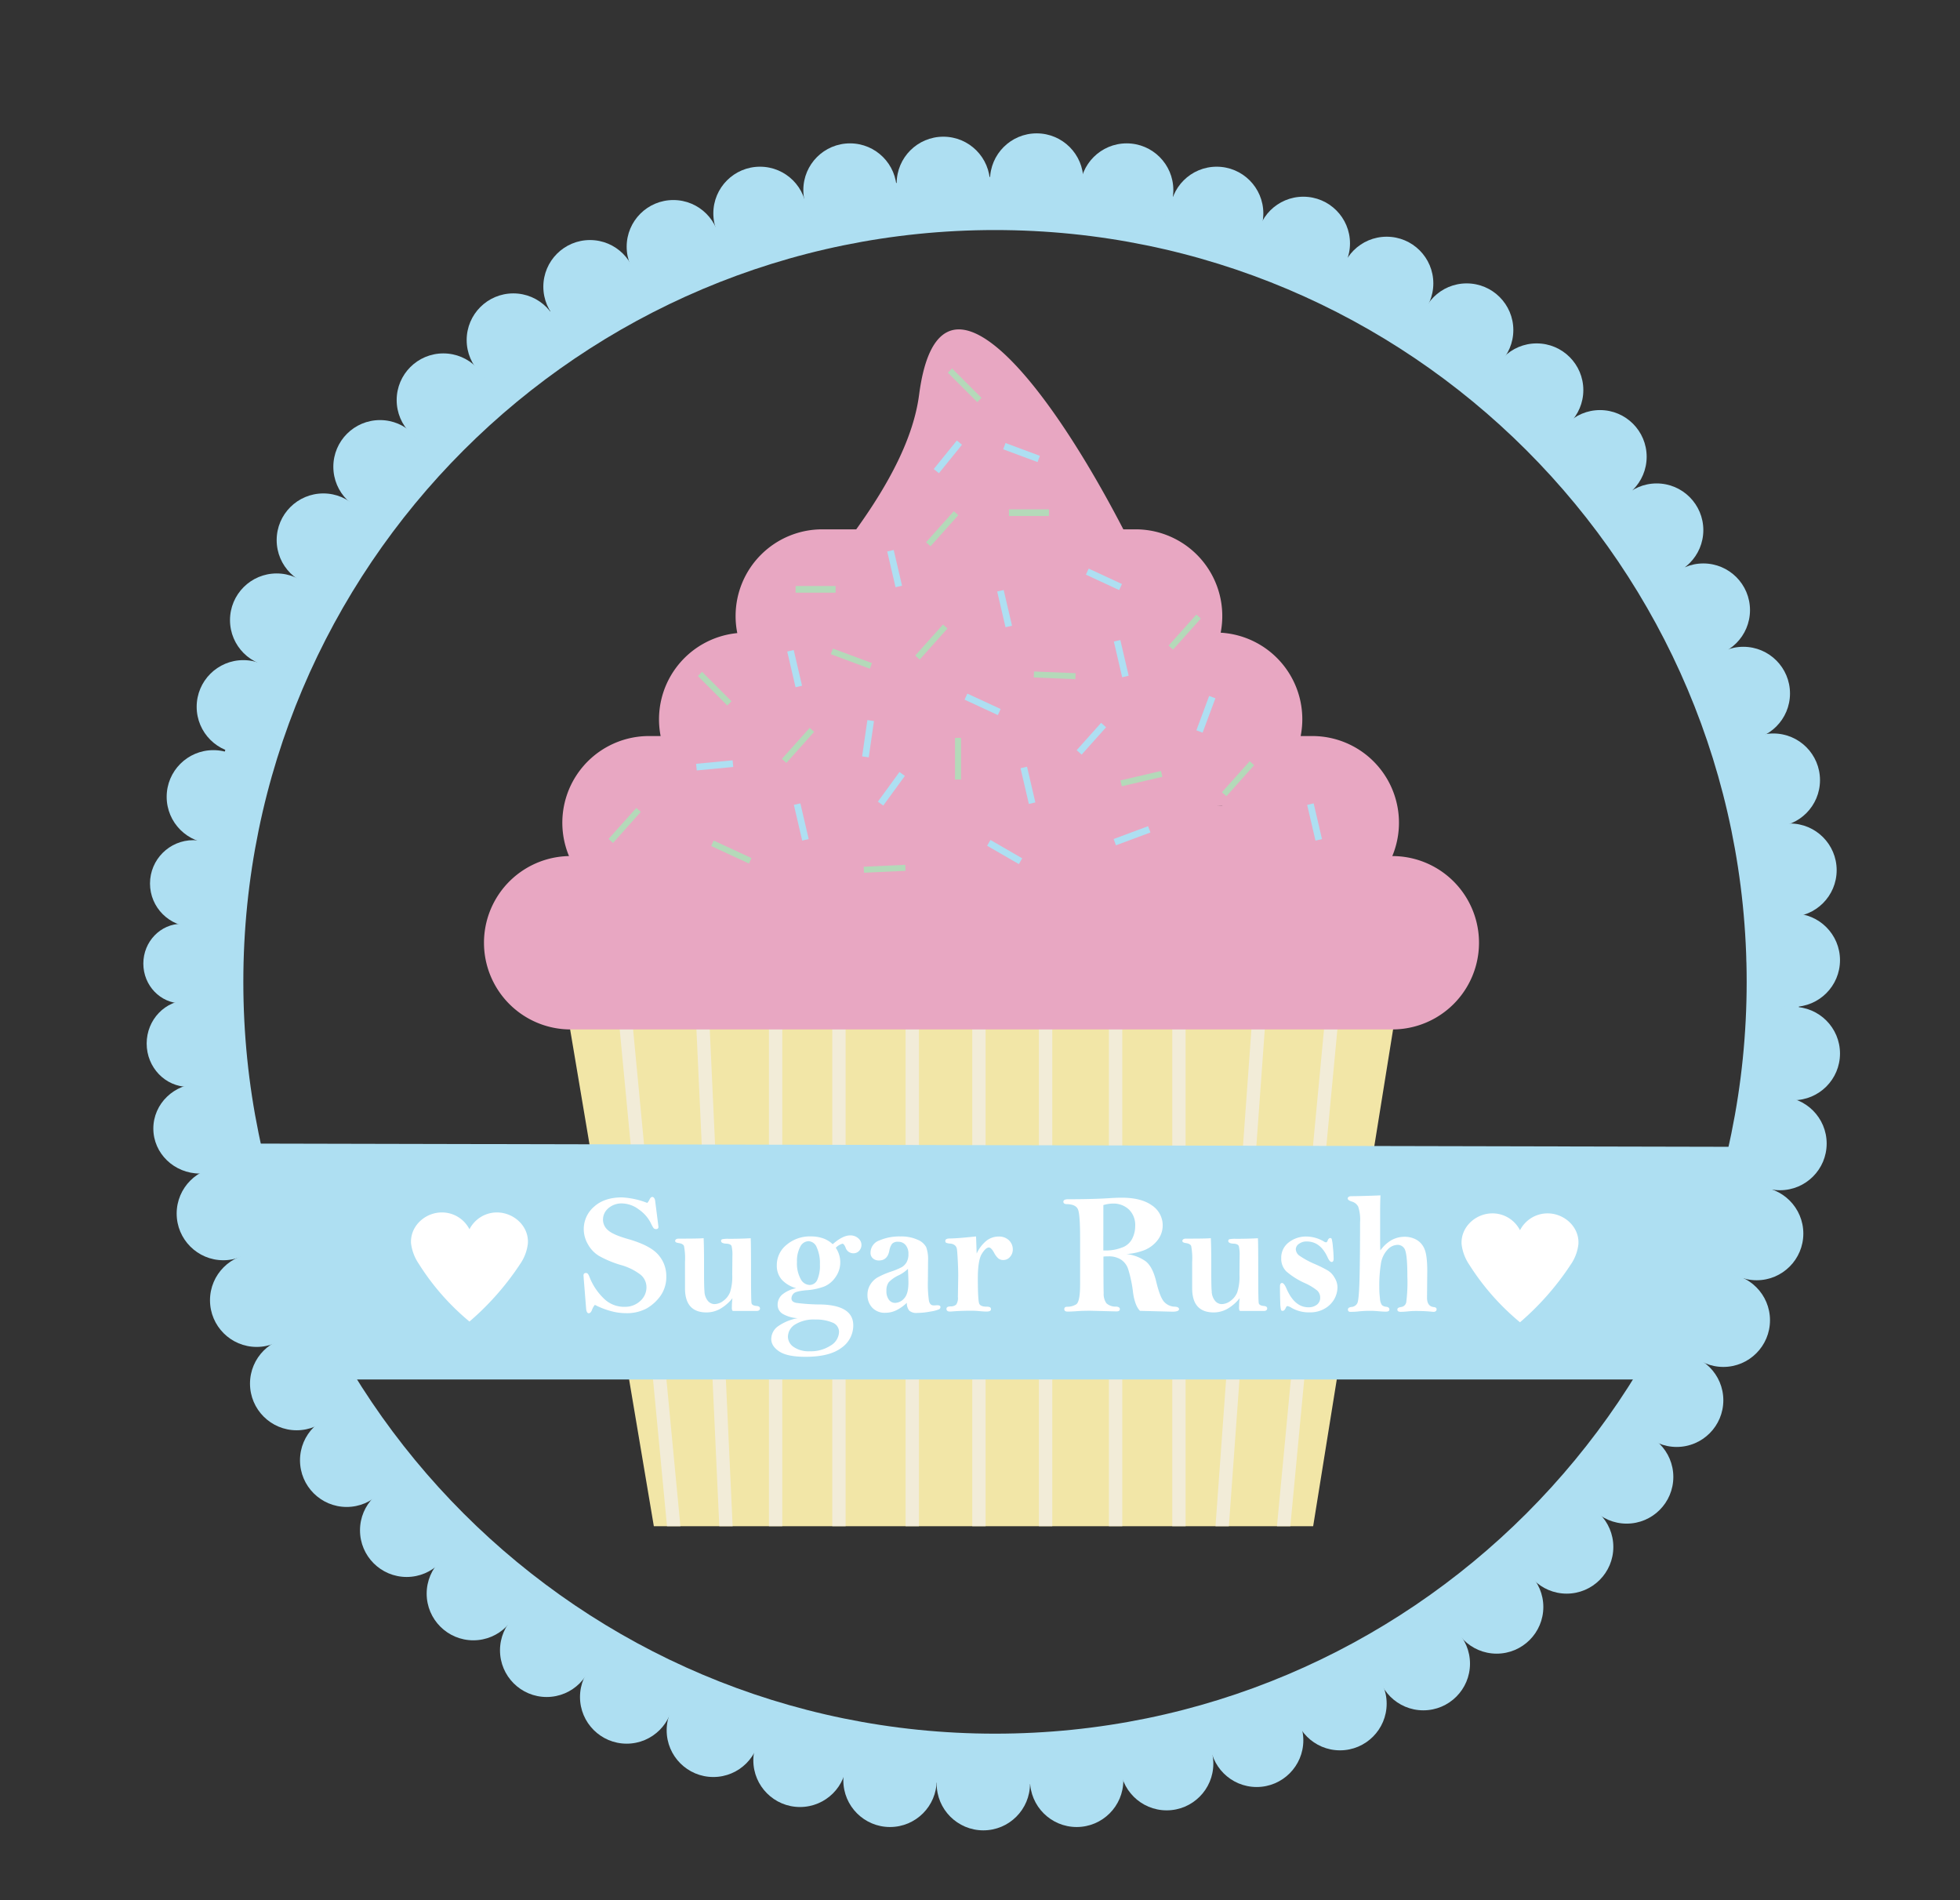 <svg xmlns="http://www.w3.org/2000/svg" width="588" height="570" viewBox="0 0 588 570"><rect x="0" y="0" width="588" height="570" fill="#333333" stroke="none"/><defs><style>.cls-1{fill:#aedff2;}.cls-2{fill:#f2e6a7;}.cls-3{fill:#f2ecd8;}.cls-4{fill:#fff;}.cls-5{fill:#e8a7c2;}.cls-6{fill:#b4d9b9;}</style></defs><g id="logo_DONE"><ellipse class="cls-1" cx="54.5" cy="289.02" rx="11.5" ry="11.94"/><path class="cls-1" d="M298.64,53.06c-133.18,0-241.15,108-241.15,241.15s108,241.14,241.15,241.14,241.15-108,241.15-241.14S431.82,53.06,298.64,53.06ZM298.5,520C174,520,73,419,73,294.5S174,69,298.5,69,524,170,524,294.5,423,520,298.5,520Z"/><path class="cls-2" d="M420.18,294.77q-13.11,81.5-26.23,163H196.15q-13.74-81.49-27.47-163Z"/><rect class="cls-3" x="291.68" y="305.77" width="4" height="152"/><rect class="cls-3" x="271.68" y="305.77" width="4" height="152"/><polygon class="cls-3" points="401.64 304.33 387.1 457.77 383.09 457.77 397.66 303.96 401.64 304.33"/><polygon class="cls-3" points="379.77 304.13 368.66 457.77 364.65 457.77 375.78 303.85 379.77 304.13"/><rect class="cls-3" x="311.68" y="305.77" width="4" height="152"/><rect class="cls-3" x="332.68" y="305.77" width="4" height="152"/><rect class="cls-3" x="351.68" y="305.77" width="4" height="152"/><rect class="cls-3" x="249.68" y="305.77" width="4" height="152"/><rect class="cls-3" x="230.68" y="305.77" width="4" height="152"/><polygon class="cls-3" points="219.79 457.77 215.79 457.77 208.8 305.95 212.79 305.77 219.79 457.77"/><polygon class="cls-3" points="204.12 457.77 200.1 457.77 185.68 306.34 189.66 305.96 204.12 457.77"/><path class="cls-1" d="M508,413.77H90Q81.5,378.39,73,343l457,1Q519,378.89,508,413.77Z"/><path class="cls-4" d="M194.18,360.81a3.83,3.83,0,0,0,.66-1c.25-.53.54-.8.86-.8s.74.37.84,1.12l.89,7,.1.83a.61.61,0,0,1-.69.69,1,1,0,0,1-.73-.24,9.29,9.29,0,0,1-.87-1.57,11,11,0,0,0-3.6-4.08,8.64,8.64,0,0,0-5-1.8,6,6,0,0,0-4.1,1.41,4.46,4.46,0,0,0-1.64,3.55,4.1,4.1,0,0,0,1.52,3.08c1,.92,3,1.78,5.87,2.6,4.53,1.28,7.6,2.88,9.21,4.77a9.61,9.61,0,0,1,2.39,6.32,9.88,9.88,0,0,1-1.75,6,13.23,13.23,0,0,1-4.19,3.79,12.6,12.6,0,0,1-6.25,1.39,17,17,0,0,1-4.47-.63,24.65,24.65,0,0,1-4.77-1.86,4.88,4.88,0,0,0-.86,1.52c-.27.7-.61,1-1,1s-.68-.45-.76-1.37l-.74-9.22c0-.4-.05-.66-.05-.76,0-.49.26-.73.76-.73s.73.42,1.07,1.27a17.93,17.93,0,0,0,4.22,6.34,8.58,8.58,0,0,0,6.17,2.54,6.69,6.69,0,0,0,4.83-1.77,5.48,5.48,0,0,0,1.84-4,4.92,4.92,0,0,0-1.7-3.81,17.42,17.42,0,0,0-6.12-3,31.66,31.66,0,0,1-6.38-2.67,9.29,9.29,0,0,1-3.35-3.49,9,9,0,0,1-1.26-4.51,8.82,8.82,0,0,1,3.08-6.77q3.09-2.81,8.4-2.8A24.13,24.13,0,0,1,194.18,360.81Z"/><path class="cls-4" d="M211.09,371.37q.12,2.61.12,7.13c0,4.57,0,7.5.13,8.77a4.73,4.73,0,0,0,1,2.89,2.66,2.66,0,0,0,2,1,4.56,4.56,0,0,0,2.68-1,5.85,5.85,0,0,0,2-2.59,15.2,15.2,0,0,0,.65-5.23l.05-5.61a11.38,11.38,0,0,0-.24-2.95c-.16-.47-.71-.72-1.64-.76s-1.52-.31-1.52-.79a.5.5,0,0,1,.37-.54,8.8,8.8,0,0,1,1.94-.12q3.52,0,6.58-.17c.06.66.1,4.27.1,10.84q0,7.92.15,8.64c.1.49.65.77,1.65.85.59.07.89.32.89.74s-.34.74-1,.74l-.63,0c-.48,0-1,0-1.68,0-2.25,0-3.49,0-3.73,0l-.69,0c-.32,0-.52,0-.59-.16a2.25,2.25,0,0,1-.12-1,20.19,20.19,0,0,1,.18-2.67,13,13,0,0,1-3.69,3.2,8.4,8.4,0,0,1-4.08,1.07q-6.48,0-6.47-7.26V378.5a19.63,19.63,0,0,0-.3-4.76c-.19-.47-.7-.76-1.53-.88s-1.12-.32-1.12-.66.33-.68,1-.68Q210.33,371.52,211.09,371.37Z"/><path class="cls-4" d="M249.81,373.19q3-2.64,5.23-2.64a3.5,3.5,0,0,1,2.45.87,2.61,2.61,0,0,1,.95,2,2.57,2.57,0,0,1-.66,1.71,2.23,2.23,0,0,1-1.8.78,2.4,2.4,0,0,1-2.31-1.73c-.32-.76-.64-1.14-.94-1.14a4.49,4.49,0,0,0-2,1.22,7.73,7.73,0,0,1,1.35,4.36A7.6,7.6,0,0,1,250.7,383a7.77,7.77,0,0,1-3.32,2.83,18.7,18.7,0,0,1-5.52,1.17c-2.05.19-3.29.5-3.73.94a2.12,2.12,0,0,0-.69,1.52c0,.68.47,1.12,1.4,1.32a58.11,58.11,0,0,0,7.59.49q9.56.3,9.55,6.27a8.12,8.12,0,0,1-3.57,6.74q-3.57,2.69-10.78,2.68c-3.62,0-6.24-.53-7.84-1.59s-2.41-2.3-2.41-3.72a4.72,4.72,0,0,1,2-3.82,14.77,14.77,0,0,1,5.91-2.45,10,10,0,0,1-4.5-1.31,3.1,3.1,0,0,1-1.5-2.72,4,4,0,0,1,1.4-3.07,9.54,9.54,0,0,1,4.16-1.9,9.15,9.15,0,0,1-4.35-2.59,6.32,6.32,0,0,1-1.46-4.25,7.78,7.78,0,0,1,2.95-6.18,10.81,10.81,0,0,1,7.26-2.51,11,11,0,0,1,3.7.59A8.07,8.07,0,0,1,249.81,373.19ZM236.38,401a3.74,3.74,0,0,0,1.71,3,7.85,7.85,0,0,0,4.84,1.3,10.81,10.81,0,0,0,6.28-1.73,4.93,4.93,0,0,0,2.5-4.09,3,3,0,0,0-2-2.8,12.7,12.7,0,0,0-5.16-.9,10.55,10.55,0,0,0-6,1.48A4.37,4.37,0,0,0,236.38,401Zm2.71-22.46a9.7,9.7,0,0,0,1.11,5.08,3.13,3.13,0,0,0,2.63,1.79,2.52,2.52,0,0,0,2.36-1.54,10.54,10.54,0,0,0,.78-4.61,11.29,11.29,0,0,0-.95-5.12,2.8,2.8,0,0,0-2.45-1.86,2.87,2.87,0,0,0-2.5,1.68A9.14,9.14,0,0,0,239.09,378.51Z"/><path class="cls-4" d="M272.05,390.76a12.22,12.22,0,0,1-3.17,2.25,7.54,7.54,0,0,1-3.23.75,5.12,5.12,0,0,1-4-1.56,5.49,5.49,0,0,1-1.41-3.81,5.78,5.78,0,0,1,.85-3.09,6.35,6.35,0,0,1,2.11-2.11,25.08,25.08,0,0,1,4.14-1.79,21,21,0,0,0,3.25-1.36,4.13,4.13,0,0,0,1.39-1.45,4.86,4.86,0,0,0,.55-2.47,4,4,0,0,0-.83-2.66,2.83,2.83,0,0,0-2.3-1,2.26,2.26,0,0,0-1.8.63,5,5,0,0,0-.81,2.1c-.38,1.92-1.43,2.88-3.12,2.88a2.69,2.69,0,0,1-1.78-.61,2.15,2.15,0,0,1-.73-1.75,3.89,3.89,0,0,1,2.65-3.65,15.29,15.29,0,0,1,6.34-1.2,11.94,11.94,0,0,1,5.16,1,5,5,0,0,1,2.56,2.24,10.48,10.48,0,0,1,.55,4l-.05,6a35,35,0,0,0,.32,6.09c.21.9.66,1.35,1.36,1.35l.41,0,.68-.05c.69,0,1,.19,1,.58a.76.76,0,0,1-.43.65,10.86,10.86,0,0,1-2.6.67,21.7,21.7,0,0,1-3.93.41,3.28,3.28,0,0,1-2.39-.67A3.56,3.56,0,0,1,272.05,390.76Zm.33-10.18a10.53,10.53,0,0,1-2.92,2,9.87,9.87,0,0,0-2.82,2,4.06,4.06,0,0,0-.71,2.57,4.23,4.23,0,0,0,.75,2.71,2.28,2.28,0,0,0,1.84.93,3.7,3.7,0,0,0,2.74-1.36q1.28-1.36,1.27-4.8C272.53,383.87,272.48,382.53,272.38,380.58Z"/><path class="cls-4" d="M293,376a10.73,10.73,0,0,1,2.92-3.84,5.93,5.93,0,0,1,3.68-1.27,4.25,4.25,0,0,1,3.08,1.12,3.74,3.74,0,0,1,1.16,2.79A3.28,3.28,0,0,1,303,377a2.59,2.59,0,0,1-2,.93,2.3,2.3,0,0,1-1.48-.46,5.56,5.56,0,0,1-1.24-1.62c-.61-1.12-1.14-1.68-1.6-1.68-.63,0-1.34.63-2.13,1.9s-1.2,3.73-1.2,7.38c0,4.61.16,7.18.47,7.69s1,.78,2.07.78,1.4.25,1.4.76-.46.71-1.37.71c-.51,0-1.25-.05-2.21-.14s-1.71-.11-2.49-.11c-1.68,0-3.33.06-5,.17-.69.06-1.1.08-1.21.08-.72,0-1.07-.27-1.07-.8s.41-.71,1.24-.75a2.35,2.35,0,0,0,1.7-.57,3.53,3.53,0,0,0,.49-2.27l.1-6.34c0-1.28-.05-2.88-.15-4.79s-.2-3.05-.28-3.41a1.85,1.85,0,0,0-.65-1A2.55,2.55,0,0,0,285,373a3.92,3.92,0,0,1-1.16-.24.63.63,0,0,1-.24-.58c0-.45.43-.69,1.27-.71,1.56,0,4.21-.22,7.95-.61Z"/><path class="cls-4" d="M337.94,376.14a12.34,12.34,0,0,1,5.63,2.08q2.22,1.59,3.33,6.33c.71,2.95,1.47,4.9,2.26,5.84a4.51,4.51,0,0,0,3.35,1.54c.8.05,1.2.31,1.2.76s-.65.74-1.93.74l-9.78-.25c-1-1-1.71-2.83-2.08-5.45a38,38,0,0,0-1.47-7.06,5.39,5.39,0,0,0-2.29-2.95,6.78,6.78,0,0,0-3.53-.89c-.39,0-.92,0-1.6.07q0,8.94.07,11a4.81,4.81,0,0,0,.82,3,4,4,0,0,0,2.9,1c.76.05,1.14.31,1.14.76s-.33.69-1,.69l-7.8-.2c-1.05,0-2.39,0-4,.12s-2.47.13-2.87.13c-.7,0-1-.25-1-.74s.3-.71.91-.71a5,5,0,0,0,2.63-.71q1.2-.71,1.2-6l0-4.72,0-9.11c0-4.71-.2-7.58-.62-8.62s-1.53-1.58-3.34-1.62c-.71,0-1.06-.26-1.06-.73s.47-.74,1.42-.74q7.15,0,12.14-.3c1.47-.11,2.8-.16,4-.16,3.84,0,6.86.77,9,2.3A7.18,7.18,0,0,1,347.26,372a9.49,9.49,0,0,1-3.87,2.94A18.15,18.15,0,0,1,337.94,376.14ZM331,375.07l1,0a12.87,12.87,0,0,0,4.46-.83,5.46,5.46,0,0,0,3.17-2.64,8.37,8.37,0,0,0,.93-3.87,6.5,6.5,0,0,0-1.88-4.95,6.79,6.79,0,0,0-4.85-1.78,10.06,10.06,0,0,0-2.82.46Z"/><path class="cls-4" d="M363.25,371.37q.13,2.61.13,7.13c0,4.57,0,7.5.13,8.77a4.67,4.67,0,0,0,1,2.89,2.64,2.64,0,0,0,2,1,4.54,4.54,0,0,0,2.68-1,5.8,5.8,0,0,0,2-2.59,15.2,15.2,0,0,0,.65-5.23l.05-5.61a11.38,11.38,0,0,0-.24-2.95c-.17-.47-.71-.72-1.64-.76s-1.53-.31-1.53-.79a.51.51,0,0,1,.37-.54,8.93,8.93,0,0,1,1.94-.12q3.54,0,6.58-.17.11,1,.1,10.84,0,7.92.16,8.64c.1.49.65.77,1.65.85.59.07.88.32.88.74s-.33.74-1,.74l-.64,0c-.47,0-1,0-1.67,0-2.25,0-3.5,0-3.73,0l-.69,0c-.32,0-.52,0-.6-.16a2.5,2.5,0,0,1-.11-1,20.19,20.19,0,0,1,.18-2.67,12.9,12.9,0,0,1-3.7,3.2,8.34,8.34,0,0,1-4.07,1.07q-6.48,0-6.48-7.26V378.5a20.49,20.49,0,0,0-.29-4.76c-.19-.47-.71-.76-1.54-.88s-1.11-.32-1.11-.66.33-.68,1-.68C360.22,371.52,362.75,371.47,363.25,371.37Z"/><path class="cls-4" d="M401.24,386.09a7.34,7.34,0,0,1-.95,3.56,7.62,7.62,0,0,1-2.87,2.85,8.62,8.62,0,0,1-4.48,1.13,10.35,10.35,0,0,1-5.41-1.32,3.81,3.81,0,0,0-1.25-.56c-.22,0-.39.15-.5.43-.28.66-.6,1-1,1a.49.49,0,0,1-.47-.26,9.93,9.93,0,0,1-.23-2.26q-.09-2-.09-4.77c0-.71.21-1.07.61-1.07s.84.53,1.3,1.58q2.43,5.72,6.65,5.71a4.06,4.06,0,0,0,2.5-.76,2.58,2.58,0,0,0,1-2.21,2.79,2.79,0,0,0-.95-2.1,17.13,17.13,0,0,0-3.65-2.19,22.38,22.38,0,0,1-5.56-3.51,5.33,5.33,0,0,1-1.52-4,5.72,5.72,0,0,1,2.21-4.66,8.36,8.36,0,0,1,5.43-1.79,10.43,10.43,0,0,1,5.21,1.52,1.21,1.21,0,0,0,.58.21c.22,0,.39-.19.51-.56s.41-.71.74-.71a.46.46,0,0,1,.45.22,12.52,12.52,0,0,1,.36,2.38,35.55,35.55,0,0,1,.23,3.57c0,.66-.2,1-.59,1s-.82-.48-1.24-1.43c-1.44-3.14-3.51-4.72-6.22-4.72a3.71,3.71,0,0,0-2.39.74,2,2,0,0,0-.91,1.57,2.51,2.51,0,0,0,1.16,2,25.85,25.85,0,0,0,4.55,2.46,36.64,36.64,0,0,1,4,2,5.9,5.9,0,0,1,1.92,2.09A5.52,5.52,0,0,1,401.24,386.09Z"/><path class="cls-4" d="M414.14,358.54c-.07,1.7-.1,3.15-.1,4.37l0,6.78c0,2.91,0,4.7.08,5.36a10.52,10.52,0,0,1,3.34-3.09,8.18,8.18,0,0,1,4-1,7.24,7.24,0,0,1,3.37.83,5.56,5.56,0,0,1,2.48,2.75q.87,1.92.87,6.69l-.07,8c0,1.74.68,2.68,2.05,2.82.55.05.82.28.82.68s-.29.74-.87.74c-.15,0-.38,0-.68-.05a49.63,49.63,0,0,0-5.26-.2c-.39,0-1.09.05-2.11.15-.71.07-1.32.1-1.85.1-.69,0-1-.23-1-.68s.39-.65,1.17-.77a1.76,1.76,0,0,0,1.5-1.45,47.93,47.93,0,0,0,.33-7.7c0-3.92-.2-6.47-.6-7.68a2.37,2.37,0,0,0-2.43-1.8,4.22,4.22,0,0,0-3,1.53,7.85,7.85,0,0,0-1.93,4.27,41.37,41.37,0,0,0-.46,6.75,26.91,26.91,0,0,0,.21,3.59,3.75,3.75,0,0,0,.57,1.91,2.18,2.18,0,0,0,1.25.51c.65.07,1,.34,1,.81s-.37.66-1.09.66c-.55,0-1.33-.05-2.36-.14-.85-.08-1.6-.11-2.26-.11a31.17,31.17,0,0,0-3.74.2,19.61,19.61,0,0,1-2.26.1.64.64,0,0,1-.73-.71c0-.39.34-.64,1-.74a2.15,2.15,0,0,0,1.79-1.08q.5-.91.67-6.69t.18-17.62a12.43,12.43,0,0,0-.56-4.71,3.08,3.08,0,0,0-1.88-1.51c-.85-.27-1.27-.58-1.27-.94s.36-.68,1.09-.68Q409.34,358.75,414.14,358.54Z"/><path class="cls-5" d="M417.69,256.77a26,26,0,0,0-24-36h-3.49a26,26,0,0,0-24-31,26,26,0,0,0-25.51-31H337c-24.3-46.86-55.5-84.43-61.27-40.37-1.68,12.88-8.94,26.58-18.86,40.37H246.68a26,26,0,0,0-26,26,25.4,25.4,0,0,0,.51,5.12,26,26,0,0,0-23,30.88h-3.49a26,26,0,0,0-24,36,26,26,0,0,0,1,52h246a26,26,0,0,0,0-52Zm-51-15.08a.22.22,0,0,1,0,.08h-2C365.35,241.77,366,241.74,366.67,241.69Z"/><path class="cls-5" d="M366.68,241.77h-2c.67,0,1.33,0,2-.08A.22.22,0,0,1,366.68,241.77Z"/><path class="cls-5" d="M366.68,241.77h-2c.67,0,1.33,0,2-.08A.22.22,0,0,1,366.68,241.77Z"/><rect class="cls-6" x="238.68" y="175.77" width="12" height="2"/><rect class="cls-1" x="325.68" y="172.77" width="11" height="2" transform="translate(103.74 -123.13) rotate(24.86)"/><rect class="cls-1" x="278.85" y="136.03" width="11" height="2" transform="translate(569.85 2.39) rotate(129.02)"/><rect class="cls-1" x="356.28" y="213.26" width="11" height="2" transform="translate(688.74 -50.1) rotate(110.41)"/><rect class="cls-1" x="289.28" y="210.26" width="11" height="2" transform="translate(116.13 -104.35) rotate(24.86)"/><rect class="cls-6" x="302.68" y="152.77" width="12" height="2"/><rect class="cls-6" x="276.4" y="157.67" width="12.49" height="1.8" transform="translate(589.27 53.63) rotate(131.81)"/><rect class="cls-6" x="273.16" y="191.66" width="12.49" height="1.8" transform="translate(609.2 112.69) rotate(131.81)"/><rect class="cls-6" x="283.16" y="114.66" width="12.49" height="1.8" transform="translate(166.48 -170.79) rotate(45)"/><rect class="cls-6" x="259.16" y="259.66" width="12.49" height="1.8" transform="translate(542.51 508.64) rotate(177.36)"/><rect class="cls-6" x="213.16" y="254.66" width="12.49" height="1.8" transform="translate(311.03 579.68) rotate(-155.14)"/><rect class="cls-6" x="365.16" y="232.66" width="12.49" height="1.8" transform="translate(793.1 112.45) rotate(131.81)"/><rect class="cls-6" x="336.16" y="232.66" width="12.49" height="1.8" transform="translate(728.9 383.28) rotate(166.88)"/><rect class="cls-6" x="249.16" y="196.66" width="12.49" height="1.8" transform="translate(425.89 471.78) rotate(-159.59)"/><rect class="cls-6" x="349.16" y="188.66" width="12.49" height="1.8" transform="translate(733.64 51.05) rotate(131.81)"/><rect class="cls-6" x="310.16" y="201.66" width="12.49" height="1.8" transform="translate(624.2 417.98) rotate(-177.64)"/><rect class="cls-6" x="208.16" y="205.66" width="12.49" height="1.8" transform="translate(208.86 -91.11) rotate(45)"/><rect class="cls-6" x="281.16" y="226.66" width="12.49" height="1.8" transform="translate(514.97 -59.84) rotate(90)"/><rect class="cls-6" x="181.16" y="246.66" width="12.49" height="1.8" transform="translate(496.86 272.93) rotate(131.81)"/><rect class="cls-6" x="233.16" y="222.66" width="12.49" height="1.8" transform="translate(565.64 194.17) rotate(131.81)"/><rect class="cls-1" x="261.9" y="235.56" width="11" height="2" transform="translate(616.06 159.73) rotate(126.07)"/><rect class="cls-1" x="321.9" y="220.56" width="11" height="2" transform="translate(710.82 125.25) rotate(131.81)"/><rect class="cls-1" x="302.9" y="234.56" width="11" height="2" transform="translate(467.79 -118.27) rotate(76.88)"/><rect class="cls-1" x="330.9" y="196.56" width="11" height="2" transform="translate(452.42 -174.91) rotate(76.88)"/><rect class="cls-1" x="234.9" y="245.56" width="11" height="2" transform="translate(425.94 -43.55) rotate(76.88)"/><rect class="cls-1" x="388.9" y="245.56" width="11" height="2" transform="translate(544.97 -193.52) rotate(76.88)"/><rect class="cls-1" x="334.9" y="251.56" width="11" height="2" transform="matrix(-0.94, 0.35, -0.35, -0.94, 747.98, 368.94)"/><rect class="cls-1" x="262.9" y="169.56" width="11" height="2" transform="translate(373.57 -129.56) rotate(76.88)"/><rect class="cls-1" x="208.9" y="228.56" width="11" height="2" transform="translate(449.6 437.77) rotate(174.56)"/><rect class="cls-1" x="232.9" y="199.56" width="11" height="2" transform="translate(379.6 -77.15) rotate(76.88)"/><rect class="cls-1" x="254.9" y="220.56" width="11" height="2" transform="translate(516.97 -4.43) rotate(98.23)"/><rect class="cls-1" x="295.9" y="254.56" width="11" height="2" transform="translate(168.16 -116.46) rotate(30)"/><rect class="cls-1" x="295.9" y="181.56" width="11" height="2" transform="translate(410.76 -152.42) rotate(76.88)"/><rect class="cls-1" x="300.96" y="134.75" width="11" height="2" transform="translate(546.34 369.84) rotate(-159.59)"/><path class="cls-4" d="M158.36,373a13.44,13.44,0,0,1-2.31,6.12,82.75,82.75,0,0,1-15.21,17.27A72.76,72.76,0,0,1,125.59,379a13.93,13.93,0,0,1-2.28-6.07c-.31-5.11,4.15-9.27,9.27-9.27a9.28,9.28,0,0,1,8.26,5.05,9.25,9.25,0,0,1,8.26-5.05C154.22,363.69,158.73,367.85,158.36,373Z"/><path class="cls-4" d="M473.52,373.21a13.42,13.42,0,0,1-2.32,6.12A82.51,82.51,0,0,1,456,396.61a73.17,73.17,0,0,1-15.25-17.32,13.81,13.81,0,0,1-2.27-6.08c-.32-5.11,4.15-9.27,9.26-9.27A9.26,9.26,0,0,1,456,369a9.29,9.29,0,0,1,8.26-5.06C469.37,363.94,473.88,368.1,473.52,373.21Z"/><circle class="cls-1" cx="58" cy="265" r="13"/><circle class="cls-1" cx="64" cy="239" r="14"/><circle class="cls-1" cx="73" cy="212" r="14"/><circle class="cls-1" cx="83" cy="186" r="14"/><circle class="cls-1" cx="97" cy="162" r="14"/><circle class="cls-1" cx="114" cy="140" r="14"/><circle class="cls-1" cx="133" cy="120" r="14"/><circle class="cls-1" cx="154" cy="102" r="14"/><circle class="cls-1" cx="177" cy="86" r="14"/><circle class="cls-1" cx="202" cy="74" r="14"/><circle class="cls-1" cx="228" cy="64" r="14"/><circle class="cls-1" cx="255" cy="57" r="14"/><circle class="cls-1" cx="283" cy="55" r="14"/><circle class="cls-1" cx="311" cy="54" r="14"/><circle class="cls-1" cx="338" cy="57" r="14"/><circle class="cls-1" cx="365" cy="64" r="14"/><circle class="cls-1" cx="391" cy="73" r="14"/><circle class="cls-1" cx="416" cy="85" r="14"/><circle class="cls-1" cx="440" cy="99" r="14"/><circle class="cls-1" cx="461" cy="117" r="14"/><circle class="cls-1" cx="480" cy="137" r="14"/><circle class="cls-1" cx="497" cy="159" r="14"/><circle class="cls-1" cx="511" cy="183" r="14"/><circle class="cls-1" cx="523" cy="208" r="14"/><circle class="cls-1" cx="532" cy="234" r="14"/><circle class="cls-1" cx="537" cy="261" r="14"/><circle class="cls-1" cx="538" cy="288" r="14"/><circle class="cls-1" cx="538" cy="316" r="14"/><circle class="cls-1" cx="534" cy="343" r="14"/><circle class="cls-1" cx="527" cy="370" r="14"/><circle class="cls-1" cx="517" cy="396" r="14"/><circle class="cls-1" cx="503" cy="420" r="14"/><circle class="cls-1" cx="488" cy="443" r="14"/><circle class="cls-1" cx="470" cy="464" r="14"/><circle class="cls-1" cx="449" cy="482" r="14"/><circle class="cls-1" cx="427" cy="499" r="14"/><circle class="cls-1" cx="402" cy="511" r="14"/><circle class="cls-1" cx="377" cy="522" r="14"/><circle class="cls-1" cx="350" cy="529" r="14"/><circle class="cls-1" cx="323" cy="534" r="14"/><circle class="cls-1" cx="295" cy="535" r="14"/><circle class="cls-1" cx="267" cy="534" r="14"/><circle class="cls-1" cx="240" cy="528" r="14"/><circle class="cls-1" cx="214" cy="519" r="14"/><circle class="cls-1" cx="188" cy="509" r="14"/><circle class="cls-1" cx="164" cy="495" r="14"/><circle class="cls-1" cx="142" cy="478" r="14"/><circle class="cls-1" cx="122" cy="459" r="14"/><circle class="cls-1" cx="104" cy="438" r="14"/><circle class="cls-1" cx="89" cy="415" r="14"/><circle class="cls-1" cx="77" cy="390" r="14"/><circle class="cls-1" cx="67" cy="364" r="14"/><ellipse class="cls-1" cx="60" cy="338.5" rx="14" ry="13.5"/><ellipse class="cls-1" cx="56.5" cy="313" rx="12.5" ry="13"/></g></svg>
